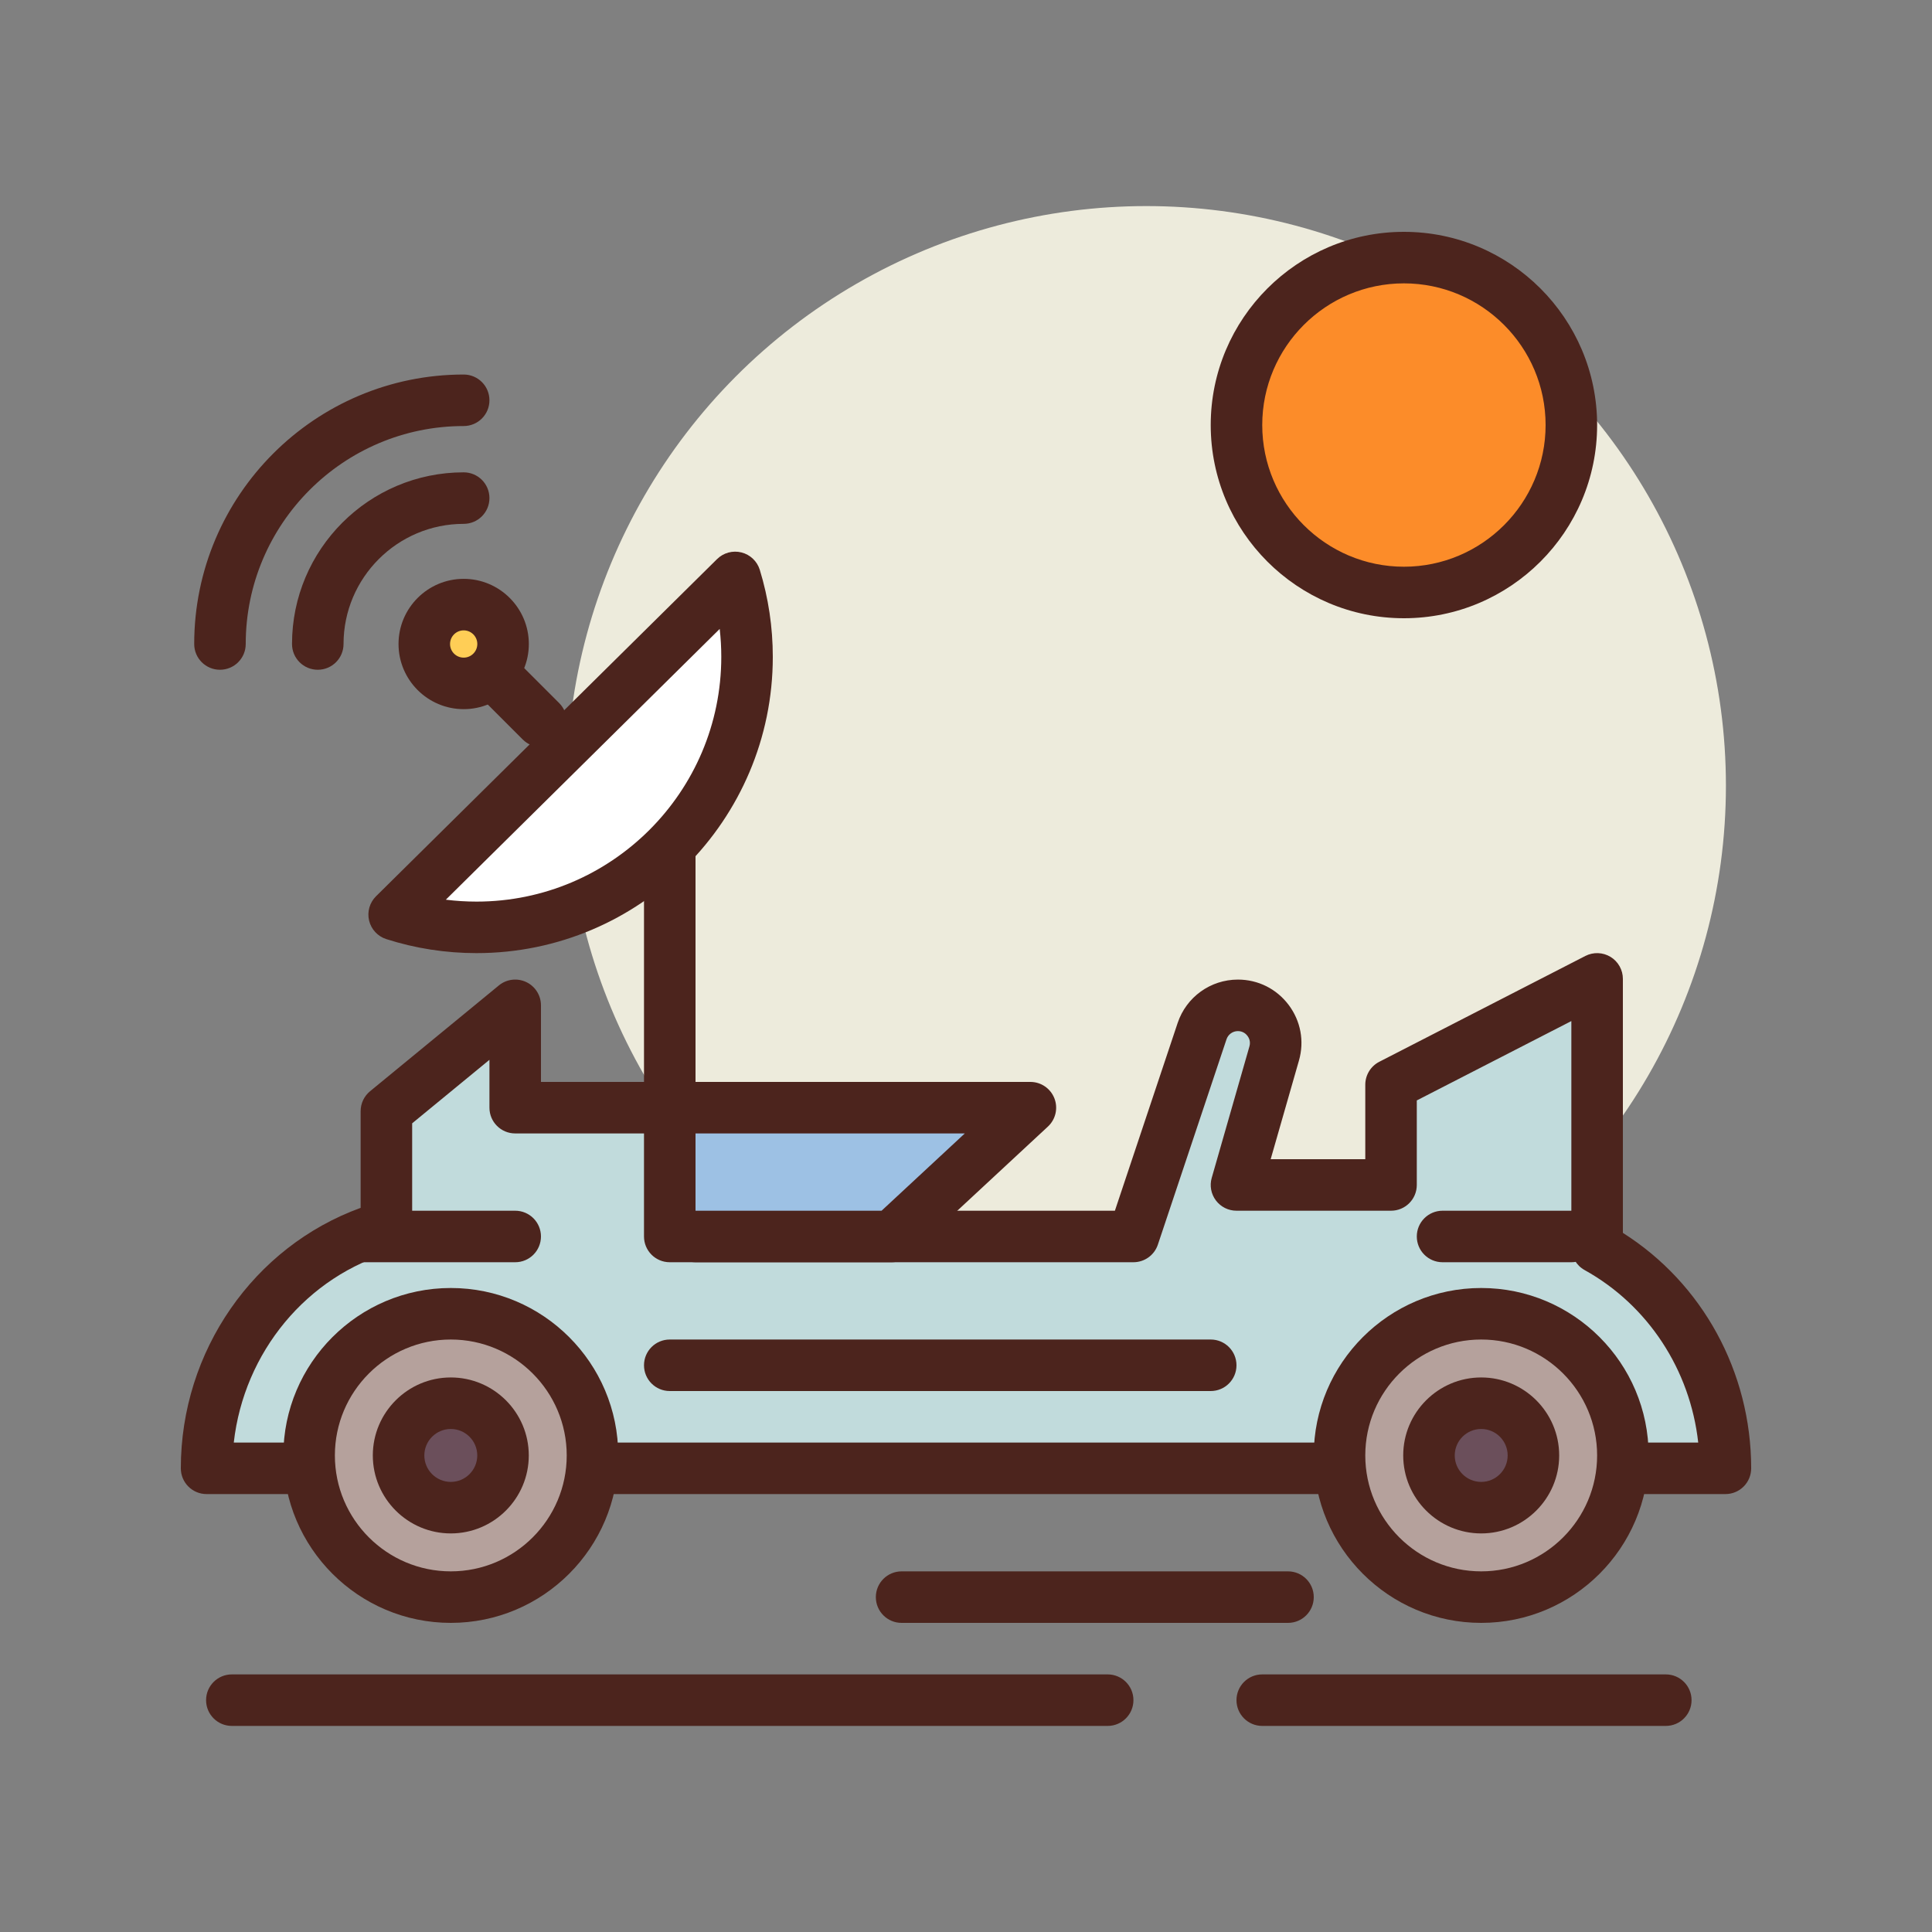<svg id="space_x5F_rover" enable-background="new 0 0 300 300" height="512" viewBox="0 0 300 300" width="512" xmlns="http://www.w3.org/2000/svg"><rect x="0" y="0" width="300" height="300" fill="#808080" stroke="none"/><circle cx="178" cy="122" fill="#edebdc" r="90"/><path d="m104 176c-2.211 0-4-1.789-4-4v-40c0-2.211 1.789-4 4-4s4 1.789 4 4v40c0 2.211-1.789 4-4 4z" fill="#4c241d"/><path d="m114.158 89.66c1.198 3.902 1.842 8.046 1.842 12.34 0 23.196-18.804 42-42 42-4.462 0-8.762-.696-12.797-1.985z" fill="#fff"/><path d="m74 148c-4.785 0-9.5-.73-14.016-2.176-1.332-.426-2.344-1.516-2.672-2.875-.324-1.363.082-2.793 1.078-3.777l52.953-52.355c.996-.984 2.43-1.375 3.789-1.035 1.355.34 2.438 1.367 2.848 2.703 1.34 4.363 2.02 8.91 2.02 13.516 0 25.362-20.637 45.999-46 45.999zm-4.77-8.297c1.575.199 3.168.297 4.77.297 20.953 0 38-17.047 38-38 0-1.457-.082-2.906-.246-4.34z" fill="#4c241d"/><path d="m84 116c-1.023 0-2.047-.391-2.828-1.172l-8-8c-1.562-1.562-1.562-4.094 0-5.656s4.094-1.562 5.656 0l8 8c1.562 1.562 1.562 4.094 0 5.656-.781.781-1.805 1.172-2.828 1.172z" fill="#4c241d"/><circle cx="72" cy="100" fill="#ffce56" r="6.118"/><path d="m72 110.117c-5.578 0-10.117-4.539-10.117-10.117s4.539-10.117 10.117-10.117 10.117 4.539 10.117 10.117-4.539 10.117-10.117 10.117zm0-12.234c-1.168 0-2.117.949-2.117 2.117s.949 2.117 2.117 2.117 2.117-.949 2.117-2.117-.949-2.117-2.117-2.117z" fill="#4c241d"/><path d="m49.344 104c-2.211 0-4-1.789-4-4 0-14.699 11.957-26.656 26.656-26.656 2.211 0 4 1.789 4 4s-1.789 4-4 4c-10.285 0-18.656 8.371-18.656 18.656 0 2.211-1.789 4-4 4z" fill="#4c241d"/><path d="m34.156 104c-2.211 0-4-1.789-4-4 0-23.074 18.77-41.844 41.844-41.844 2.211 0 4 1.789 4 4s-1.789 4-4 4c-18.66 0-33.844 15.184-33.844 33.844 0 2.211-1.789 4-4 4z" fill="#4c241d"/><path d="m267.921 228c0-14.818-8.06-27.699-19.921-34.282v-41.718l-32 16.432v15.568h-24l5.855-20.414c1.074-3.746-1.738-7.478-5.634-7.478-2.521 0-4.76 1.612-5.559 4.003l-10.662 31.889h-68v-20h-28v-15.892l-20 16.432v17.928c-16.083 4.512-27.92 19.584-27.92 37.532h27.92 188z" fill="#c1dbdc"/><path d="m267.922 232h-235.844c-2.211 0-4-1.789-4-4 0-18.219 11.336-34.426 27.922-40.445v-15.016c0-1.195.535-2.332 1.461-3.09l20-16.43c1.195-.988 2.852-1.184 4.25-.527 1.398.66 2.289 2.07 2.289 3.617v11.891h24c2.211 0 4 1.789 4 4v16h61.121l9.746-29.16c1.348-4.027 5.109-6.73 9.355-6.73 3.125 0 5.992 1.43 7.875 3.926 1.879 2.496 2.465 5.648 1.602 8.652l-4.39 15.312h14.691v-11.566c0-1.5.84-2.875 2.172-3.559l32-16.434c1.238-.633 2.719-.582 3.914.145 1.188.727 1.914 2.02 1.914 3.414v39.441c12.348 7.805 19.922 21.594 19.922 36.559 0 2.211-1.789 4-4 4zm-231.621-8h227.398c-1.254-11.281-7.773-21.309-17.641-26.785-1.27-.703-2.059-2.043-2.059-3.496v-35.168l-24 12.324v13.125c0 2.211-1.789 4-4 4h-24c-1.258 0-2.438-.59-3.195-1.594-.754-1.004-.996-2.301-.648-3.508l5.855-20.414c.223-.777-.094-1.355-.305-1.633-.207-.277-.68-.742-1.484-.742s-1.516.512-1.77 1.27l-10.66 31.891c-.543 1.629-2.074 2.73-3.793 2.73h-68c-2.211 0-4-1.789-4-4v-16h-23.999c-2.211 0-4-1.789-4-4v-7.43l-12 9.859v16.039c0 1.793-1.191 3.367-2.918 3.852-13.457 3.774-23.207 15.672-24.781 29.68z" fill="#4c241d"/><circle cx="70" cy="226" fill="#b5a19c" r="22"/><path d="m70 252c-14.336 0-26-11.664-26-26s11.664-26 26-26 26 11.664 26 26-11.664 26-26 26zm0-44c-9.926 0-18 8.074-18 18s8.074 18 18 18 18-8.074 18-18-8.074-18-18-18z" fill="#4c241d"/><circle cx="230" cy="226" fill="#b5a19c" r="22"/><path d="m230 252c-14.336 0-26-11.664-26-26s11.664-26 26-26 26 11.664 26 26-11.664 26-26 26zm0-44c-9.926 0-18 8.074-18 18s8.074 18 18 18 18-8.074 18-18-8.074-18-18-18z" fill="#4c241d"/><circle cx="230" cy="226" fill="#6b4f5b" r="8.108"/><path d="m230 238.109c-6.676 0-12.109-5.434-12.109-12.109s5.434-12.109 12.109-12.109 12.109 5.434 12.109 12.109-5.433 12.109-12.109 12.109zm0-16.218c-2.266 0-4.109 1.844-4.109 4.109s1.844 4.109 4.109 4.109 4.109-1.844 4.109-4.109-1.843-4.109-4.109-4.109z" fill="#4c241d"/><circle cx="70" cy="226" fill="#6b4f5b" r="8.108"/><path d="m70 238.109c-6.676 0-12.109-5.434-12.109-12.109s5.433-12.109 12.109-12.109 12.109 5.433 12.109 12.109-5.433 12.109-12.109 12.109zm0-16.218c-2.266 0-4.109 1.844-4.109 4.109s1.844 4.109 4.109 4.109 4.109-1.844 4.109-4.109-1.843-4.109-4.109-4.109z" fill="#4c241d"/><path d="m138.462 192h-34.462v-20h56z" fill="#9dc1e4"/><g fill="#4c241d"><path d="m138.461 196h-34.461c-2.211 0-4-1.789-4-4v-20c0-2.211 1.789-4 4-4h56c1.645 0 3.121 1.008 3.723 2.539s.203 3.273-1 4.391l-21.539 20c-.743.687-1.715 1.07-2.723 1.07zm-30.461-8h28.891l12.922-12h-41.813z"/><path d="m80 196h-24c-2.211 0-4-1.789-4-4s1.789-4 4-4h24c2.211 0 4 1.789 4 4s-1.789 4-4 4z"/><path d="m244 196h-20c-2.211 0-4-1.789-4-4s1.789-4 4-4h20c2.211 0 4 1.789 4 4s-1.789 4-4 4z"/><path d="m188 216h-84c-2.211 0-4-1.789-4-4s1.789-4 4-4h84c2.211 0 4 1.789 4 4s-1.789 4-4 4z"/></g><circle cx="218" cy="66" fill="#fc8c29" r="26"/><path d="m218 96c-16.543 0-30-13.457-30-30s13.457-30 30-30 30 13.457 30 30-13.457 30-30 30zm0-52c-12.129 0-22 9.871-22 22s9.871 22 22 22 22-9.871 22-22-9.871-22-22-22z" fill="#4c241d"/><path d="m200 252h-60c-2.211 0-4-1.789-4-4s1.789-4 4-4h60c2.211 0 4 1.789 4 4s-1.789 4-4 4z" fill="#4c241d"/><path d="m172 268h-136c-2.211 0-4-1.789-4-4s1.789-4 4-4h136c2.211 0 4 1.789 4 4s-1.789 4-4 4z" fill="#4c241d"/><path d="m258.664 268h-62.664c-2.211 0-4-1.789-4-4s1.789-4 4-4h62.664c2.211 0 4 1.789 4 4s-1.789 4-4 4z" fill="#4c241d"/></svg>